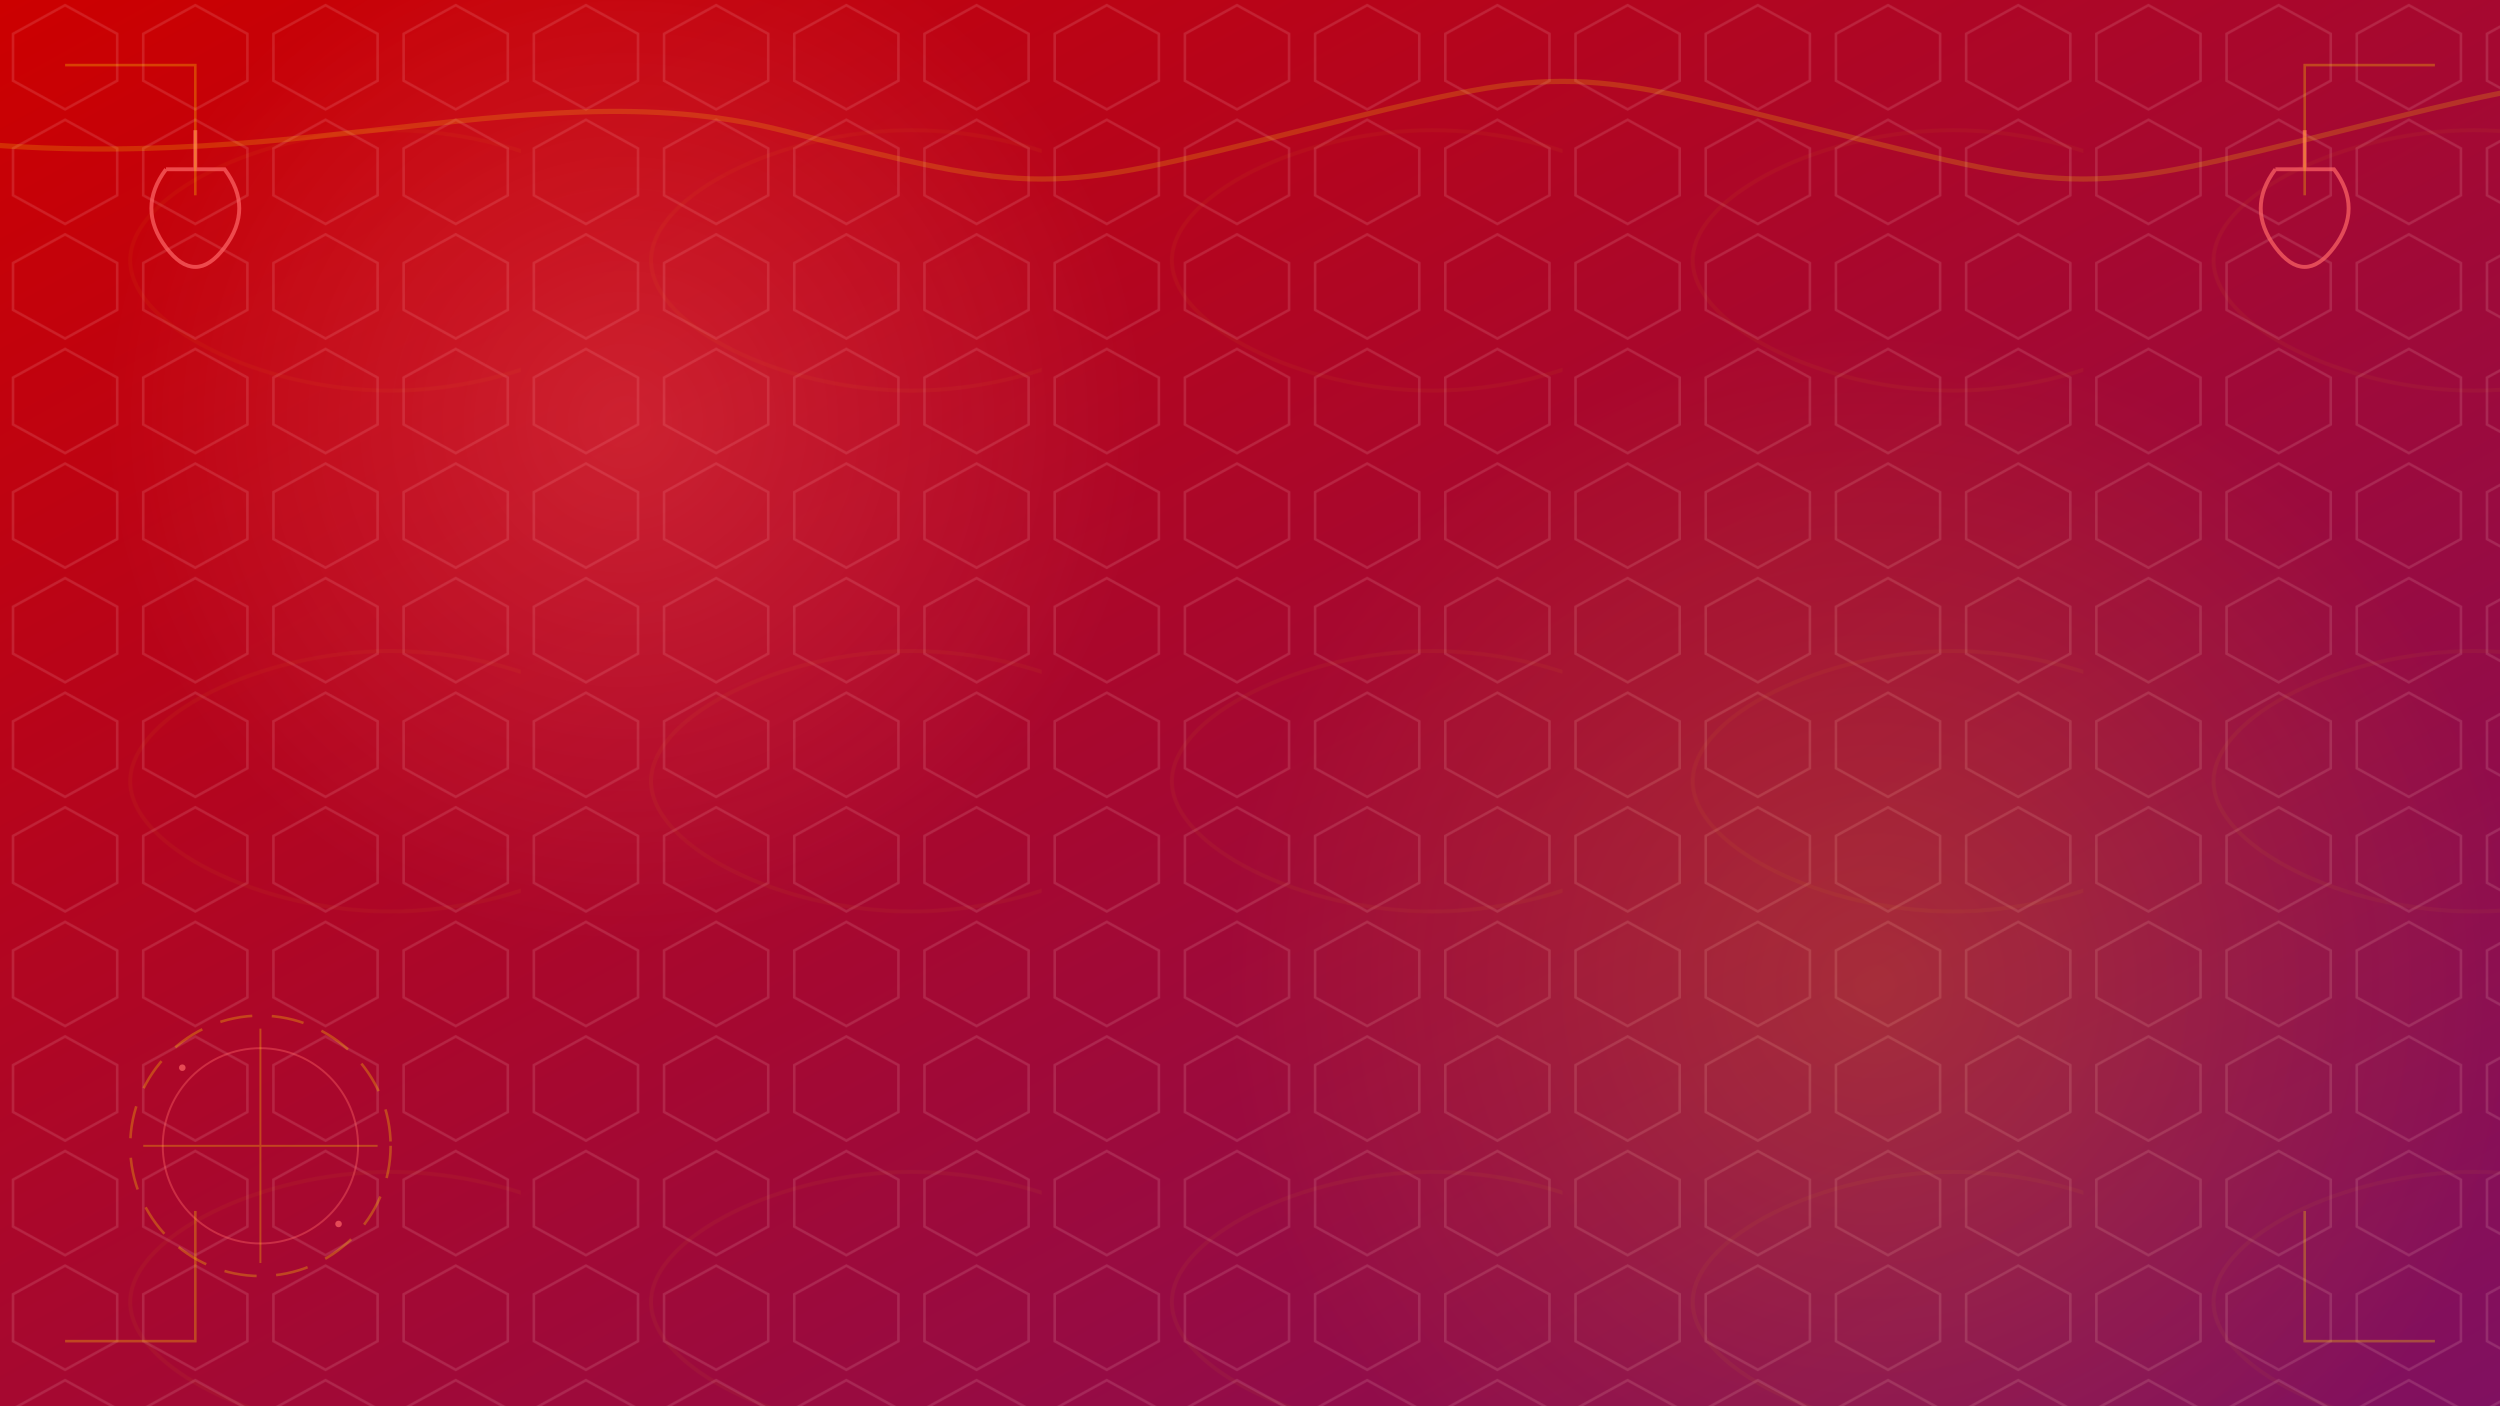 <svg xmlns="http://www.w3.org/2000/svg" viewBox="0 0 3840 2160">
  <!-- 保持前面相同的defs定义，只需调整pattern的大小 -->
  <defs>
    <linearGradient id="bgGradient" x1="0%" y1="0%" x2="100%" y2="100%">
      <stop offset="0%" style="stop-color:#cc0000;stop-opacity:1">
        <animate attributeName="stop-color" values="#cc0000;#ff1111;#cc0000" dur="10s" repeatCount="indefinite"/>
      </stop>
      <stop offset="100%" style="stop-color:#801060;stop-opacity:1">
        <animate attributeName="stop-color" values="#801060;#cc0000;#801060" dur="10s" repeatCount="indefinite"/>
      </stop>
    </linearGradient>
    
    <radialGradient id="redGlow" cx="50%" cy="50%" r="50%" fx="50%" fy="50%">
      <stop offset="0%" style="stop-color:rgba(255,100,100,0.5)"/>
      <stop offset="100%" style="stop-color:rgba(255,100,100,0)"/>
    </radialGradient>
    
    <radialGradient id="goldGlow" cx="50%" cy="50%" r="50%" fx="50%" fy="50%">
      <stop offset="0%" style="stop-color:rgba(255,223,0,0.4)"/>
      <stop offset="100%" style="stop-color:rgba(255,223,0,0)"/>
    </radialGradient>

    <!-- 调整六边形图案大小 -->
    <pattern id="hexPattern" x="0" y="0" width="200" height="176" patternUnits="userSpaceOnUse">
      <path d="M100 8 L180 52 L180 124 L100 168 L20 124 L20 52 Z" fill="none" stroke="rgba(255,200,200,0.15)" stroke-width="4">
        <animate attributeName="stroke-opacity" values="0.15;0.3;0.15" dur="3s" repeatCount="indefinite"/>
      </path>
    </pattern>

    <!-- 调整祥云图案大小 -->
    <pattern id="cloudPattern" x="0" y="0" width="800" height="800" patternUnits="userSpaceOnUse">
      <path d="M200,400 C200,300 400,200 600,200 C800,200 1000,300 1000,400 C1000,500 800,600 600,600 C400,600 200,500 200,400" 
            fill="none" stroke="rgba(255,223,0,0.2)" stroke-width="6"/>
    </pattern>
  </defs>
  
  <!-- 背景 -->
  <rect width="100%" height="100%" fill="url(#bgGradient)"/>
  <rect width="100%" height="100%" fill="url(#cloudPattern)" opacity="0.2"/>
  <rect width="100%" height="100%" fill="url(#hexPattern)"/>

  <!-- 波浪装饰 -->
  <path d="M-200,200 C400,300 800,100 1200,200 S1600,300 2000,200 S2400,100 2800,200 S3200,300 3600,200 S4000,100 4400,200" 
        fill="none" stroke="rgba(255,223,0,0.2)" stroke-width="8">
    <animate attributeName="d" 
             dur="10s" 
             repeatCount="indefinite"
             values="
               M-200,200 C400,300 800,100 1200,200 S1600,300 2000,200 S2400,100 2800,200 S3200,300 3600,200 S4000,100 4400,200;
               M-200,300 C400,200 800,300 1200,200 S1600,300 2000,200 S2400,300 2800,200 S3200,300 3600,200 S4000,300 4400,200;
               M-200,200 C400,300 800,100 1200,200 S1600,300 2000,200 S2400,100 2800,200 S3200,300 3600,200 S4000,100 4400,200"/>
  </path>

  <!-- 大型光圈组 -->
  <g>
    <circle cx="25%" cy="30%" r="800" fill="url(#redGlow)" opacity="0.6">
      <animate attributeName="opacity" values="0.6;0.3;0.6" dur="4s" repeatCount="indefinite"/>
    </circle>
    <circle cx="75%" cy="70%" r="1000" fill="url(#goldGlow)" opacity="0.4">
      <animate attributeName="opacity" values="0.4;0.2;0.4" dur="5s" repeatCount="indefinite"/>
    </circle>
  </g>

  <!-- 装饰性灯笼组 -->
  <g>
    <!-- 左侧灯笼 -->
    <g transform="translate(300,200) scale(3)">
      <path d="M0,0 L0,20 M-15,20 Q0,20 15,20 Q30,40 15,60 Q0,80 -15,60 Q-30,40 -15,20" 
            stroke="#ff6666" fill="none" stroke-width="2" opacity="0.7">
        <animate attributeName="opacity" values="0.7;1;0.7" dur="2s" repeatCount="indefinite"/>
      </path>
    </g>
    <!-- 右侧灯笼 -->
    <g transform="translate(3540,200) scale(3)">
      <path d="M0,0 L0,20 M-15,20 Q0,20 15,20 Q30,40 15,60 Q0,80 -15,60 Q-30,40 -15,20" 
            stroke="#ff6666" fill="none" stroke-width="2" opacity="0.7">
        <animate attributeName="opacity" values="0.7;1;0.7" dur="2.5s" repeatCount="indefinite"/>
      </path>
    </g>
  </g>

  <!-- 左下角新增装饰：科技感圆环组合 -->
  <g transform="translate(400,1760)">
    <!-- 外圈动态圆环 -->
    <circle r="200" stroke="#ffd700" fill="none" stroke-width="4" stroke-dasharray="50 30" opacity="0.3">
      <animateTransform attributeName="transform" type="rotate" from="0" to="360" dur="20s" repeatCount="indefinite"/>
      <animate attributeName="opacity" values="0.3;0.6;0.3" dur="4s" repeatCount="indefinite"/>
    </circle>
    <!-- 内圈装饰 -->
    <circle r="150" stroke="#ff6666" fill="none" stroke-width="3" opacity="0.4">
      <animate attributeName="r" values="150;160;150" dur="3s" repeatCount="indefinite"/>
    </circle>
    <!-- 十字装饰 -->
    <path d="M-180,0 L180,0 M0,-180 L0,180" stroke="#ffd700" stroke-width="3" opacity="0.3">
      <animate attributeName="opacity" values="0.3;0.6;0.3" dur="3s" repeatCount="indefinite"/>
    </path>
    <!-- 点缀小圆点 -->
    <g fill="#ff6666">
      <circle cx="120" cy="120" r="5" opacity="0.7">
        <animate attributeName="opacity" values="0.7;0.3;0.7" dur="2s" repeatCount="indefinite"/>
      </circle>
      <circle cx="-120" cy="-120" r="5" opacity="0.7">
        <animate attributeName="opacity" values="0.7;0.3;0.7" dur="2.5s" repeatCount="indefinite"/>
      </circle>
    </g>
  </g>

  <!-- 四角装饰 - 调整尺寸 -->
  <g stroke="#ffd700" stroke-width="4" fill="none">
    <path d="M100,100 L300,100 L300,300" opacity="0.3">
      <animate attributeName="opacity" values="0.3;0.6;0.3" dur="3s" repeatCount="indefinite"/>
    </path>
    <path d="M3740,100 L3540,100 L3540,300" opacity="0.3">
      <animate attributeName="opacity" values="0.3;0.6;0.3" dur="3s" repeatCount="indefinite"/>
    </path>
    <path d="M100,2060 L300,2060 L300,1860" opacity="0.3">
      <animate attributeName="opacity" values="0.3;0.6;0.3" dur="3s" repeatCount="indefinite"/>
    </path>
    <path d="M3740,2060 L3540,2060 L3540,1860" opacity="0.3">
      <animate attributeName="opacity" values="0.3;0.6;0.3" dur="3s" repeatCount="indefinite"/>
    </path>
  </g>
</svg>
